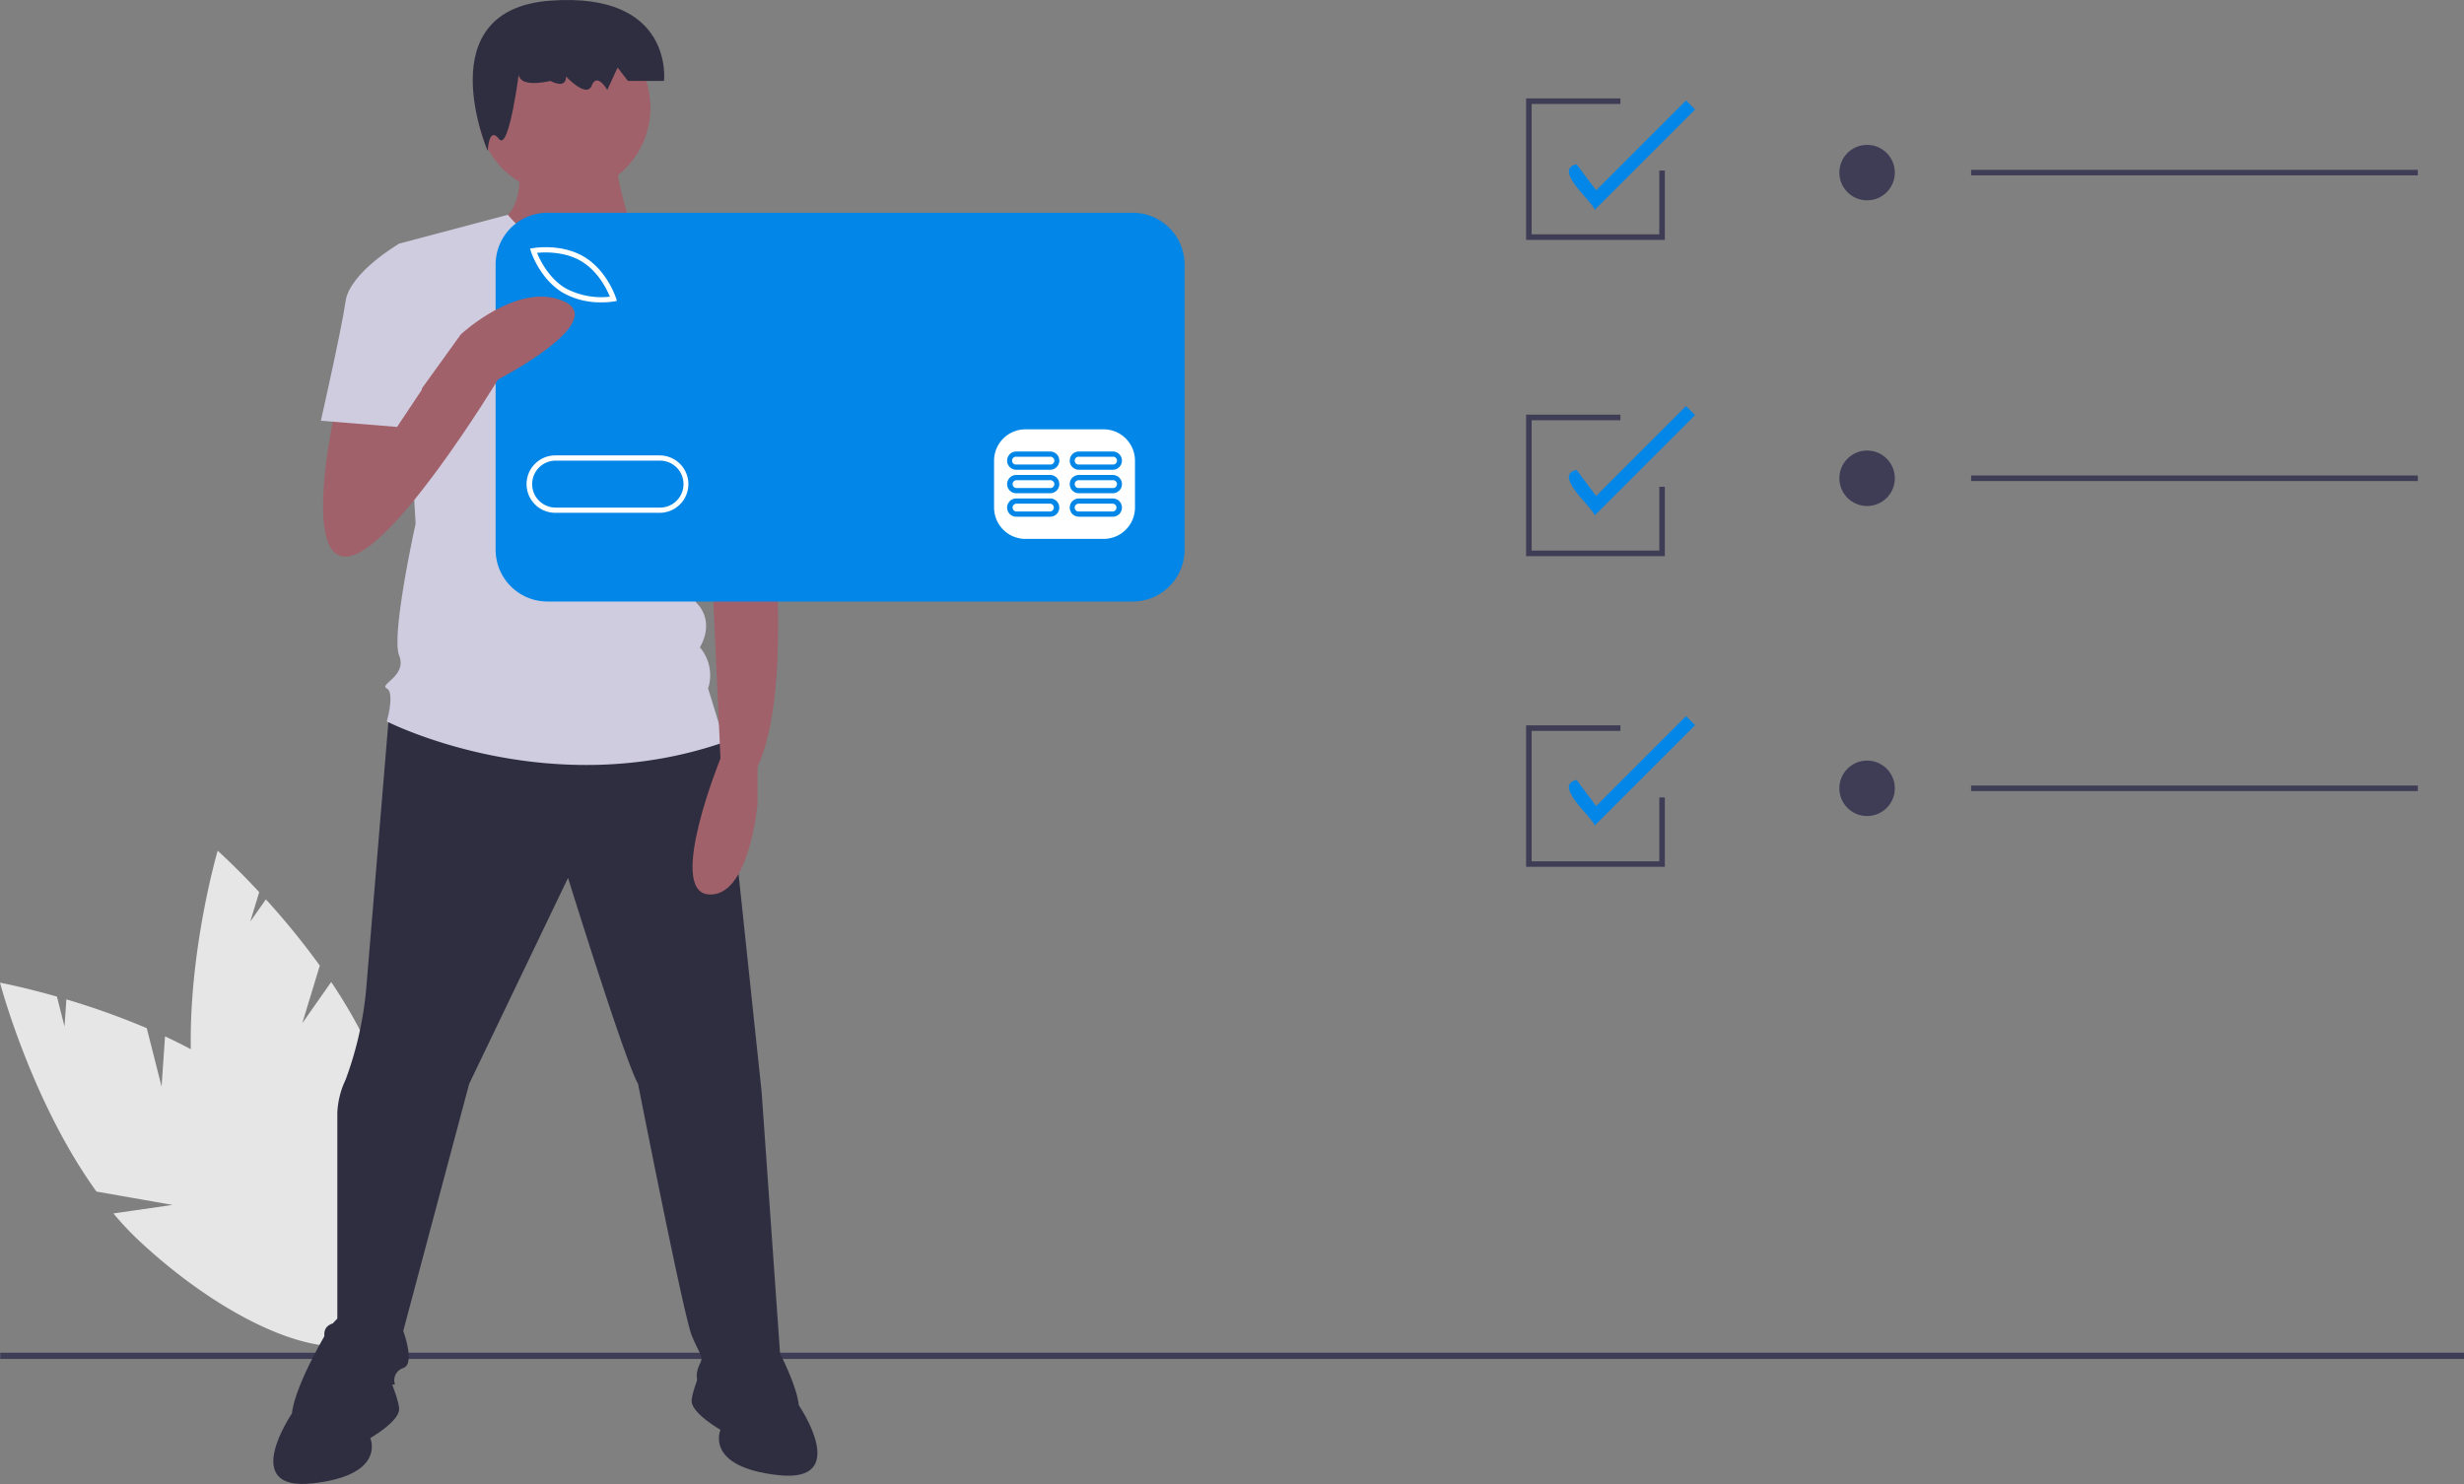 <svg xmlns="http://www.w3.org/2000/svg" width="536" height="322.881" viewBox="0 0 536 322.881">
  <rect x="0" y="0" width="536" height="322.881" fill="#808080" stroke="none"/>
  <g id="undraw_online_payments_luau" transform="translate(0 0)">
    <path id="Path_24" data-name="Path 24" d="M191.108,559.369l-3.219-12.7A164.869,164.869,0,0,0,170.4,540.4l-.406,5.9-1.648-6.5c-7.371-2.1-12.385-3.032-12.385-3.032s6.773,25.756,20.979,45.446l16.553,2.908-12.86,1.854a66.692,66.692,0,0,0,5.752,6.1c20.665,19.182,43.683,27.983,51.411,19.657s-2.76-30.625-23.425-49.807c-6.406-5.947-14.454-10.719-22.51-14.474Z" transform="translate(-155.96 -322.959)" fill="#e6e6e6"/>
    <path id="Path_25" data-name="Path 25" d="M248.973,526.73,252.78,514.2a164.875,164.875,0,0,0-11.728-14.412l-3.4,4.841,1.949-6.416c-5.221-5.612-9.034-9-9.034-9s-7.515,25.549-5.532,49.748L237.7,550.007l-11.967-5.06a66.7,66.7,0,0,0,1.773,8.192c7.775,27.1,22.93,46.534,33.849,43.4s13.468-27.643,5.692-54.746c-2.411-8.4-6.833-16.647-11.788-24.026Z" transform="translate(-183.213 -304.106)" fill="#e6e6e6"/>
    <rect id="Rectangle_28" data-name="Rectangle 28" width="535.952" height="1.352" transform="translate(0.048 294.321)" fill="#3f3d56"/>
    <path id="Path_26" data-name="Path 26" d="M287.027,434.6s-4.174,50.184-5.07,60.938a76.472,76.472,0,0,1-4.481,19.715,18.538,18.538,0,0,0-1.792,7.169v45.7s-3.584,0-2.688,3.585,1.792,9.857,1.792,9.857H288.23a2.775,2.775,0,0,1,1.792-3.585c2.688-.9,0-8.065,0-8.065l14.338-53.768,21.507-44.807s12.546,40.326,15.234,44.807c0,0,9.857,50.183,11.65,54.664s2.688,4.481,1.792,6.273-.9,3.584,0,4.481,17.923,0,17.923,0l-4.481-63.626-8.065-76.171L318.7,429.221Z" transform="translate(-202.302 -280.322)" fill="#2f2e41"/>
    <path id="Path_27" data-name="Path 27" d="M277.359,664.26s-4.481-16.13-11.65-3.584S258.54,677.7,258.54,677.7s-11.65,17.027,4.481,15.234,12.546-9.858,12.546-9.858,6.273-3.585,6.273-6.273S277.359,664.26,277.359,664.26Z" transform="translate(-195.015 -370.188)" fill="#2f2e41"/>
    <path id="Path_28" data-name="Path 28" d="M409.716,661.291s4.481-16.13,11.65-3.585,7.169,17.026,7.169,17.026,11.65,17.026-4.481,15.234-12.546-9.857-12.546-9.857-6.273-3.585-6.273-6.273S409.716,661.291,409.716,661.291Z" transform="translate(-254.785 -369.011)" fill="#2f2e41"/>
    <path id="Path_29" data-name="Path 29" d="M339.837,237.686s1.792,11.65-3.584,14.338,11.65,12.546,16.13,12.546,12.546-8.962,12.546-8.962-4.481-13.442-3.584-16.13Z" transform="translate(-227.025 -204.388)" fill="#a0616a"/>
    <circle id="Ellipse_3" data-name="Ellipse 3" cx="18.819" cy="18.819" r="18.819" transform="translate(103.851 4.622)" fill="#a0616a"/>
    <path id="Path_30" data-name="Path 30" d="M370.423,275.191l-22.4-13.573s-12.746,14.469-26.537-1.661l-23.648,6.273,3.585,60.937s-5.377,24.2-3.585,28.676-4.481,6.273-2.688,7.169,0,7.169,0,7.169S330.1,388.1,368.63,374.662l-3.584-11.65a9.4,9.4,0,0,0-1.792-8.961s3.585-5.377-.9-9.857c0,0,1.792-8.065-2.688-11.65l-.9-12.546,2.688-6.273Z" transform="translate(-211.012 -213.217)" fill="#cfcce0"/>
    <path id="Path_31" data-name="Path 31" d="M336.546,197.217s-2.244,4.855,6.731,2.913c0,0,3.365,1.942,3.365-.971,0,0,4.487,4.855,5.609,1.942s3.365.971,3.365.971l2.244-4.855,2.244,2.913h7.852s2.244-19.421-24.679-17.479S329.6,215.365,329.6,215.365s.217-5.524,2.46-2.61S336.546,197.217,336.546,197.217Z" transform="translate(-223.508 -182.515)" fill="#2f2e41"/>
    <path id="Path_32" data-name="Path 32" d="M422.39,344.589l.9,18.819s3.585,34.949-3.584,50.183v8.065s-1.792,20.611-10.754,19.715,2.688-29.572,2.688-29.572l-1.792-39.43-1.792-22.4Z" transform="translate(-254.914 -246.77)" fill="#a0616a"/>
    <path id="Path_33" data-name="Path 33" d="M398.452,285.729l8.939-1.452a43.645,43.645,0,0,1,12.568,22.96c2.688,14.338,3.585,17.026,3.585,17.026l-21.507,5.377-11.65-22.4Z" transform="translate(-248.899 -222.859)" fill="#cfcce0"/>
    <rect id="Rectangle_29" data-name="Rectangle 29" width="141.418" height="70.25" transform="translate(111.063 52.643)" fill="#fff"/>
    <path id="Path_34" data-name="Path 34" d="M359.2,275.464c-3.633-2.185-8.014-2.018-9.679-1.851.634,1.548,2.537,5.5,6.17,7.684a16.51,16.51,0,0,0,9.68,1.853C364.741,281.6,362.838,277.65,359.2,275.464Z" transform="translate(-232.699 -218.596)" fill="#0286e7"/>
    <path id="Path_35" data-name="Path 35" d="M375.577,348.571H352.87a5.109,5.109,0,1,0,0,10.218h22.708a5.109,5.109,0,0,0,0-10.218Z" transform="translate(-232 -248.348)" fill="#0286e7"/>
    <path id="Path_36" data-name="Path 36" d="M473.184,259.215H345.87a11.278,11.278,0,0,0-11.278,11.278v62.03A11.278,11.278,0,0,0,345.87,343.8H473.184a11.278,11.278,0,0,0,11.278-11.278v-62.03A11.278,11.278,0,0,0,473.184,259.215ZM342.72,266.908c.251-.045,6.213-1.06,11.15,1.91s6.833,8.713,6.911,8.956l.2.619-.641.114a17.019,17.019,0,0,1-2.763.2,16.451,16.451,0,0,1-8.387-2.114c-4.936-2.969-6.833-8.712-6.911-8.955l-.2-.619ZM370.357,324.5H347.649a6.245,6.245,0,1,1,0-12.489h22.708a6.245,6.245,0,0,1,0,12.489Zm103.32-1.135a6.832,6.832,0,0,1-6.812,6.812H449.833a6.832,6.832,0,0,1-6.812-6.812V313.146a6.832,6.832,0,0,1,6.812-6.812h17.031a6.832,6.832,0,0,1,6.812,6.812Z" transform="translate(-226.779 -212.923)" fill="#0286e7"/>
    <path id="Path_37" data-name="Path 37" d="M528.314,362.209h-7.38a1.987,1.987,0,1,0,0,3.974h7.38a1.987,1.987,0,1,0,0-3.974Zm0,2.839h-7.38a.852.852,0,0,1,0-1.7h7.38a.852.852,0,0,1,0,1.7Z" transform="translate(-299.867 -253.755)" fill="#0286e7"/>
    <path id="Path_38" data-name="Path 38" d="M550.888,362.209h-7.38a1.987,1.987,0,1,0,0,3.974h7.38a1.987,1.987,0,1,0,0-3.974Zm0,2.839h-7.38a.852.852,0,1,1,0-1.7h7.38a.852.852,0,0,1,0,1.7Z" transform="translate(-308.816 -253.755)" fill="#0286e7"/>
    <path id="Path_39" data-name="Path 39" d="M528.314,353.744h-7.38a1.987,1.987,0,1,0,0,3.974h7.38a1.987,1.987,0,1,0,0-3.974Zm0,2.839h-7.38a.852.852,0,0,1,0-1.7h7.38a.852.852,0,1,1,0,1.7Z" transform="translate(-299.867 -250.399)" fill="#0286e7"/>
    <path id="Path_40" data-name="Path 40" d="M550.888,353.744h-7.38a1.987,1.987,0,1,0,0,3.974h7.38a1.987,1.987,0,1,0,0-3.974Zm0,2.839h-7.38a.852.852,0,1,1,0-1.7h7.38a.852.852,0,1,1,0,1.7Z" transform="translate(-308.816 -250.399)" fill="#0286e7"/>
    <path id="Path_41" data-name="Path 41" d="M528.314,345.279h-7.38a1.987,1.987,0,1,0,0,3.974h7.38a1.987,1.987,0,1,0,0-3.974Zm0,2.838h-7.38a.852.852,0,1,1,0-1.7h7.38a.852.852,0,1,1,0,1.7Z" transform="translate(-299.867 -247.043)" fill="#0286e7"/>
    <path id="Path_42" data-name="Path 42" d="M550.888,345.279h-7.38a1.987,1.987,0,1,0,0,3.974h7.38a1.987,1.987,0,1,0,0-3.974Zm0,2.838h-7.38a.852.852,0,1,1,0-1.7h7.38a.852.852,0,1,1,0,1.7Z" transform="translate(-308.816 -247.043)" fill="#0286e7"/>
    <path id="Path_43" data-name="Path 43" d="M275.5,311.971s-8.065,34.053,1.792,34.053,33.157-38.534,33.157-38.534,24.2-12.546,14.338-17.026-22.4,7.169-22.4,7.169l-14.476,20.1-.758-10.241Z" transform="translate(-202.122 -224.905)" fill="#a0616a"/>
    <path id="Path_44" data-name="Path 44" d="M294.009,275.727l-5.377-5.377s-10.754,6.273-11.65,12.546-5.377,25.988-5.377,25.988l16.578,1.344,5.377-8.065Z" transform="translate(-201.808 -217.338)" fill="#cfcce0"/>
    <path id="Path_45" data-name="Path 45" d="M727.047,242.508c-.675-1.993-9.141-8.769-3.953-9.908l4.254,5.672,19.559-19.559,1.967,1.967Z" transform="translate(-380.137 -196.866)" fill="#0286e7"/>
    <path id="Path_46" data-name="Path 46" d="M727.047,352.7c-.675-1.993-9.141-8.769-3.953-9.908l4.254,5.673,19.559-19.559,1.967,1.967Z" transform="translate(-380.137 -240.553)" fill="#0286e7"/>
    <path id="Path_47" data-name="Path 47" d="M727.047,464.47c-.675-1.993-9.141-8.769-3.953-9.908l4.254,5.672,19.559-19.559,1.967,1.967Z" transform="translate(-380.137 -284.863)" fill="#0286e7"/>
    <circle id="Ellipse_4" data-name="Ellipse 4" cx="6.035" cy="6.035" r="6.035" transform="translate(400.118 31.519)" fill="#3f3d56"/>
    <rect id="Rectangle_30" data-name="Rectangle 30" width="97.171" height="1.207" transform="translate(428.786 36.951)" fill="#3f3d56"/>
    <circle id="Ellipse_5" data-name="Ellipse 5" cx="6.035" cy="6.035" r="6.035" transform="translate(400.118 98.027)" fill="#3f3d56"/>
    <rect id="Rectangle_31" data-name="Rectangle 31" width="97.171" height="1.207" transform="translate(428.786 103.458)" fill="#3f3d56"/>
    <circle id="Ellipse_6" data-name="Ellipse 6" cx="6.035" cy="6.035" r="6.035" transform="translate(400.118 165.484)" fill="#3f3d56"/>
    <rect id="Rectangle_32" data-name="Rectangle 32" width="97.171" height="1.207" transform="translate(428.786 170.916)" fill="#3f3d56"/>
    <path id="Path_48" data-name="Path 48" d="M580.218,292.266H550.04V261.485h20.521v1.207H551.247v28.367H579.01V277.177h1.207Z" transform="translate(-218.064 -103.666)" fill="#3f3d56"/>
    <path id="Path_49" data-name="Path 49" d="M580.218,180.266H550.04V149.485h20.521v1.207H551.247v28.367H579.01V165.177h1.207Z" transform="translate(-218.064 -59.264)" fill="#3f3d56"/>
    <path id="Path_50" data-name="Path 50" d="M580.218,66.266H550.04V35.485h20.521v1.207H551.247V65.059H579.01V51.177h1.207Z" transform="translate(-218.064 -14.068)" fill="#3f3d56"/>
  </g>
</svg>
